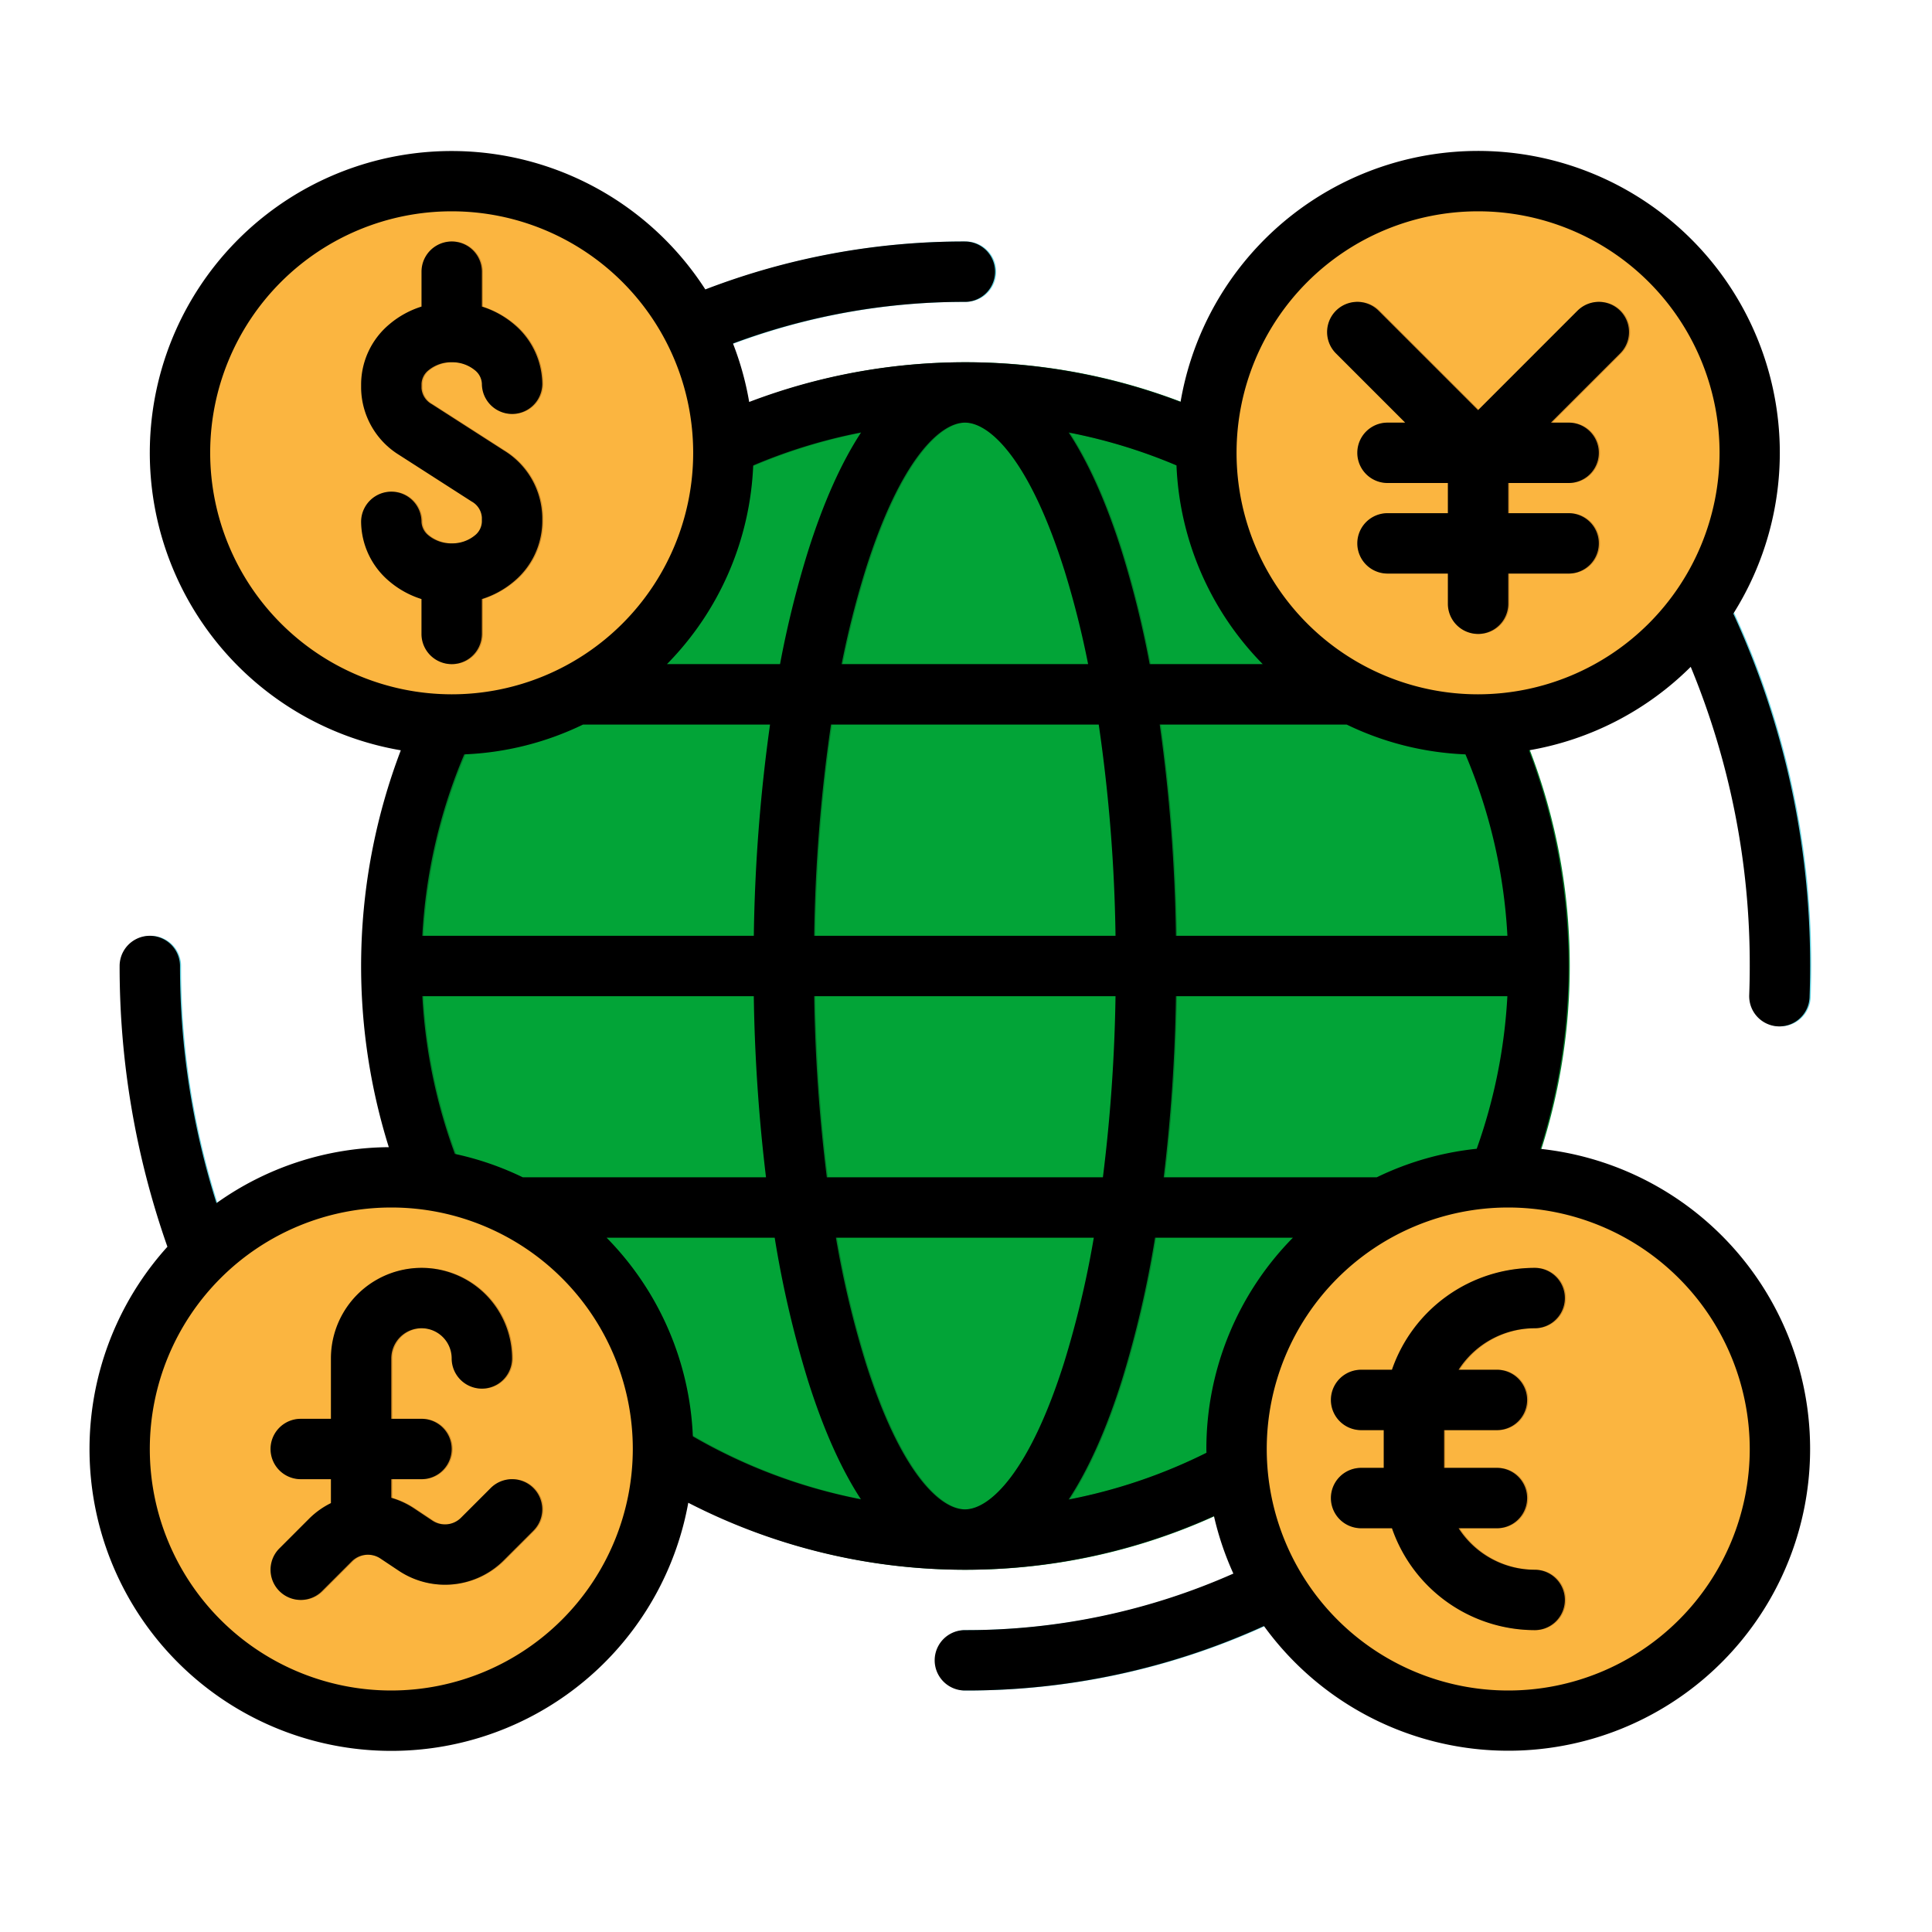 <?xml version="1.0" encoding="UTF-8"?>
<svg xmlns="http://www.w3.org/2000/svg" viewBox="0 0 512 512" width="512" height="512"><g id="filled_outline" data-name="filled outline"><circle cx="256" cy="256" r="152" style="fill:#02a437"/><path d="M256,96C167.776,96,96,167.776,96,256s71.776,160,160,160,160-71.776,160-160S344.224,96,256,96ZM388.665,312H308.692a456.593,456.593,0,0,0,3.242-48h87.84A142.988,142.988,0,0,1,388.665,312ZM256,400c-6.777,0-17.249-10.227-26.313-38.929A258.245,258.245,0,0,1,221.828,328h68.344a258.072,258.072,0,0,1-7.86,33.071C273.249,389.773,262.777,400,256,400Zm-36.585-88a438.343,438.343,0,0,1-3.345-48h79.86a438.343,438.343,0,0,1-3.345,48ZM112.226,264h87.84a456.593,456.593,0,0,0,3.242,48H123.335A142.988,142.988,0,0,1,112.226,264Zm14.834-72.06a8.109,8.109,0,0,0,.94.06h76.369a447.419,447.419,0,0,0-4.3,56h-87.84A142.956,142.956,0,0,1,127.06,191.94ZM256,112c6.777,0,17.249,10.227,26.312,38.929A243.891,243.891,0,0,1,288.666,176H223.334a244.156,244.156,0,0,1,6.353-25.071C238.751,122.227,249.223,112,256,112Zm35.479,80a428.042,428.042,0,0,1,4.451,56H216.07a427.7,427.7,0,0,1,4.451-56Zm20.455,56a447.23,447.23,0,0,0-4.3-56H384a8.109,8.109,0,0,0,.94-.06A142.956,142.956,0,0,1,399.774,248Zm63.74-72h-70.7a264.684,264.684,0,0,0-7.406-29.889c-4.087-12.941-8.8-23.452-14.049-31.461A144.332,144.332,0,0,1,375.674,176Zm-147.2-61.35c-5.243,8.009-9.959,18.523-14.045,31.461A264.684,264.684,0,0,0,207.024,176h-70.7A144.333,144.333,0,0,1,228.475,114.65ZM131.331,328H205.6a278.584,278.584,0,0,0,8.828,37.889c4.087,12.941,8.8,23.452,14.049,31.461A144.428,144.428,0,0,1,131.331,328Zm152.19,69.35c5.245-8.009,9.962-18.52,14.049-31.461A278.584,278.584,0,0,0,306.4,328h74.271A144.428,144.428,0,0,1,283.521,397.35Z" style="fill:#027e2a"/><path d="M184,94.623a8,8,0,0,1-3.136-15.363A190.765,190.765,0,0,1,256,64a8,8,0,0,1,0,16,174.869,174.869,0,0,0-68.867,13.981A7.961,7.961,0,0,1,184,94.623Z" style="fill:#65d3e0"/><path d="M256,448a8,8,0,0,1,0-16,174.339,174.339,0,0,0,76.517-17.457,8,8,0,1,1,6.966,14.4A190.2,190.2,0,0,1,256,448Z" style="fill:#65d3e0"/><path d="M471.86,272c-.1,0-.2,0-.3,0a8,8,0,0,1-7.7-8.286c.093-2.555.14-5.148.14-7.709a205.894,205.894,0,0,0-21.617-92.44,8,8,0,0,1,14.328-7.12A221.748,221.748,0,0,1,480,256c0,2.754-.051,5.543-.151,8.291A8,8,0,0,1,471.86,272Z" style="fill:#65d3e0"/><path d="M55.3,344a8,8,0,0,1-7.433-5.038A222.876,222.876,0,0,1,32,256a8,8,0,0,1,16,0,206.96,206.96,0,0,0,14.73,77.036A8,8,0,0,1,55.3,344Z" style="fill:#65d3e0"/><circle cx="120" cy="120" r="72" style="fill:#fbb540"/><path d="M120,160.012a25.385,25.385,0,0,1-16.517-5.948A20.855,20.855,0,0,1,96,138.3a8,8,0,0,1,16,0,4.848,4.848,0,0,0,1.89,3.61,9.975,9.975,0,0,0,12.22,0A4.852,4.852,0,0,0,128,138.3v-1.175a5.235,5.235,0,0,0-2.723-4.229l-19.2-12.33A21.165,21.165,0,0,1,96,102.875V101.7a20.855,20.855,0,0,1,7.483-15.764,25.906,25.906,0,0,1,33.034,0A20.855,20.855,0,0,1,144,101.7a8,8,0,0,1-16,0,4.848,4.848,0,0,0-1.89-3.61,9.972,9.972,0,0,0-12.22,0A4.852,4.852,0,0,0,112,101.7v1.175a5.235,5.235,0,0,0,2.723,4.229l19.2,12.33A21.165,21.165,0,0,1,144,137.125V138.3a20.855,20.855,0,0,1-7.483,15.764A25.39,25.39,0,0,1,120,160.012Z" style="fill:#d18d28"/><path d="M120,176a8,8,0,0,1-8-8V152a8,8,0,0,1,16,0v16A8,8,0,0,1,120,176Z" style="fill:#d18d28"/><path d="M120,96a8,8,0,0,1-8-8V72a8,8,0,0,1,16,0V88A8,8,0,0,1,120,96Z" style="fill:#d18d28"/><circle cx="104" cy="384" r="72" style="fill:#fbb540"/><path d="M141.657,394.343a8,8,0,0,0-11.314,0l-7.885,7.885a6.015,6.015,0,0,1-7.57.75l-4.9-3.269A21.818,21.818,0,0,0,104,396.938V392h8a8,8,0,0,0,0-16h-8V360a8,8,0,0,1,16,0,8,8,0,0,0,16,0,24,24,0,0,0-48,0v16H80a8,8,0,0,0,0,16h8v6.335a21.829,21.829,0,0,0-5.772,4.123l-7.885,7.885a8,8,0,0,0,11.314,11.314l7.885-7.885a6.015,6.015,0,0,1,7.57-.75l4.9,3.269a22.059,22.059,0,0,0,27.759-2.749l7.885-7.885A8,8,0,0,0,141.657,394.343Z" style="fill:#d18d28"/><circle cx="400" cy="384" r="72" style="fill:#fbb540"/><path d="M407,416a23.993,23.993,0,0,1-20.158-11H397a8,8,0,0,0,0-16H383V379h14a8,8,0,0,0,0-16H386.842A23.993,23.993,0,0,1,407,352a8,8,0,0,0,0-16,40.062,40.062,0,0,0-37.82,27H361a8,8,0,0,0,0,16h6v10h-6a8,8,0,0,0,0,16h8.18A40.062,40.062,0,0,0,407,432a8,8,0,0,0,0-16Z" style="fill:#d18d28"/><circle cx="392" cy="120" r="72" style="fill:#fbb540"/><path d="M429.657,82.343a8,8,0,0,0-11.314,0L392,108.686,365.657,82.343a8,8,0,0,0-11.314,11.314L372.687,112H368a8,8,0,0,0,0,16h16v8H368a8,8,0,0,0,0,16h16v8a8,8,0,0,0,16,0v-8h16a8,8,0,0,0,0-16H400v-8h16a8,8,0,0,0,0-16h-4.687l18.344-18.343A8,8,0,0,0,429.657,82.343Z" style="fill:#d18d28"/><path d="M127.7,168v-9.246a24.482,24.482,0,0,0,8.517-4.69A20.857,20.857,0,0,0,143.7,138.3v-1.175a21.165,21.165,0,0,0-10.077-17.691l-19.2-12.33a5.235,5.235,0,0,1-2.723-4.229V101.7a4.854,4.854,0,0,1,1.889-3.611,9.446,9.446,0,0,1,6.1-2.09h.026a9.441,9.441,0,0,1,6.1,2.09,4.852,4.852,0,0,1,1.89,3.611,8,8,0,0,0,16,0,20.857,20.857,0,0,0-7.483-15.764,24.482,24.482,0,0,0-8.517-4.69V72a8,8,0,0,0-16,0v9.247a24.487,24.487,0,0,0-8.517,4.689A20.854,20.854,0,0,0,95.7,101.7v1.175a21.164,21.164,0,0,0,10.077,17.691l19.2,12.33a5.235,5.235,0,0,1,2.723,4.229V138.3a4.854,4.854,0,0,1-1.889,3.611A9.45,9.45,0,0,1,119.7,144h-.014a9.438,9.438,0,0,1-6.1-2.089,4.852,4.852,0,0,1-1.89-3.611,8,8,0,0,0-16,0,20.854,20.854,0,0,0,7.483,15.764,24.482,24.482,0,0,0,8.517,4.69V168a8,8,0,0,0,16,0Z"/><path d="M130.038,394.343l-7.885,7.885a6.015,6.015,0,0,1-7.57.749l-4.9-3.267a21.805,21.805,0,0,0-5.987-2.772V392h8a8,8,0,0,0,0-16h-8V360a8,8,0,0,1,16,0,8,8,0,0,0,16,0,24,24,0,0,0-48,0v16h-8a8,8,0,0,0,0,16h8v6.335a21.829,21.829,0,0,0-5.772,4.123l-7.885,7.885a8,8,0,0,0,11.314,11.314l7.885-7.885a6.011,6.011,0,0,1,7.57-.749l4.9,3.267a22.059,22.059,0,0,0,27.759-2.748l7.885-7.885a8,8,0,0,0-11.314-11.314Z"/><path d="M368.875,363H360.7a8,8,0,1,0,0,16h6v10h-6a8,8,0,1,0,0,16h8.18a40.062,40.062,0,0,0,37.82,27,8,8,0,0,0,0-16,24,24,0,0,1-20.159-11H396.7a8,8,0,0,0,0-16h-14V379h14a8,8,0,0,0,0-16H386.536A24,24,0,0,1,406.7,352a8,8,0,0,0,0-16A40.062,40.062,0,0,0,368.875,363Z"/><path d="M418.038,82.343,391.7,108.686,365.352,82.343a8,8,0,0,0-11.314,11.314L372.381,112H367.7a8,8,0,0,0,0,16h16v8h-16a8,8,0,0,0,0,16h16v8a8,8,0,0,0,16,0v-8h16a8,8,0,0,0,0-16h-16v-8h16a8,8,0,0,0,0-16h-4.687l18.344-18.343a8,8,0,0,0-11.314-11.314Z"/><path d="M471.259,272c.1,0,.2,0,.3,0a8,8,0,0,0,7.989-7.709c.1-2.739.151-5.528.151-8.291a221.94,221.94,0,0,0-20.354-93.371,79.976,79.976,0,1,0-146.487-56.114,160.547,160.547,0,0,0-114.317.009,79.31,79.31,0,0,0-4.293-15.493A174.98,174.98,0,0,1,255.7,80a8,8,0,0,0,0-16,190.847,190.847,0,0,0-68.782,12.7,79.977,79.977,0,1,0-80.7,122.137,160.628,160.628,0,0,0-3.18,105.176,79.527,79.527,0,0,0-45.671,14.827A207.7,207.7,0,0,1,47.7,256a8,8,0,0,0-16,0,223.4,223.4,0,0,0,12.666,74.4A79.976,79.976,0,1,0,182.4,398.246a160.2,160.2,0,0,0,139.309,3.523,79.34,79.34,0,0,0,5.146,15.245A174.322,174.322,0,0,1,255.7,432a8,8,0,1,0,0,16,190.177,190.177,0,0,0,79.261-17.083,79.978,79.978,0,1,0,73.258-126.458,160.576,160.576,0,0,0-3.043-105.617,79.86,79.86,0,0,0,42.883-22.125A206.176,206.176,0,0,1,463.7,256c0,2.569-.047,5.163-.14,7.709A8,8,0,0,0,471.259,272Zm-82.9-72.08A142.3,142.3,0,0,1,399.478,248H311.629a447.225,447.225,0,0,0-4.3-56h49.524A79.432,79.432,0,0,0,388.357,199.915ZM364.849,312H308.387a456.593,456.593,0,0,0,3.242-48h87.84a143.051,143.051,0,0,1-8.123,40.437A79.349,79.349,0,0,0,364.849,312ZM255.7,400c-6.778,0-17.249-10.227-26.313-38.929A258.245,258.245,0,0,1,221.523,328h68.344a258.24,258.24,0,0,1-7.86,33.071C272.943,389.773,262.472,400,255.7,400Zm-94.941-72H205.3a278.584,278.584,0,0,0,8.828,37.889c4.083,12.928,8.793,23.442,14.031,31.448a143.322,143.322,0,0,1-44.546-16.673A79.724,79.724,0,0,0,160.754,328Zm-6.213-136h49.523a447.23,447.23,0,0,0-4.3,56H111.914a142.454,142.454,0,0,1,11.113-48.085A79.439,79.439,0,0,0,154.541,192Zm45.069-68.662a142.114,142.114,0,0,1,28.581-8.729c-5.252,8.013-9.974,18.545-14.066,31.5A264.684,264.684,0,0,0,206.719,176H176.754A79.725,79.725,0,0,0,199.61,123.338Zm82.4,27.591A243.891,243.891,0,0,1,288.361,176H223.029a244.156,244.156,0,0,1,6.353-25.071C238.446,122.227,248.917,112,255.7,112S272.943,122.227,282.007,150.929ZM291.174,192a428.042,428.042,0,0,1,4.451,56h-79.86a427.874,427.874,0,0,1,4.45-56ZM120.547,305.8a143.055,143.055,0,0,1-8.626-41.8h87.84A456.593,456.593,0,0,0,203,312H138.7c-.048,0-.093.006-.14.007A79.373,79.373,0,0,0,120.547,305.8ZM219.11,312a438.1,438.1,0,0,1-3.345-48h79.86a438.591,438.591,0,0,1-3.345,48Zm85.561-136a264.9,264.9,0,0,0-7.406-29.889c-4.09-12.95-8.809-23.478-14.058-31.489a142.36,142.36,0,0,1,28.573,8.716A79.725,79.725,0,0,0,334.636,176ZM55.7,120a64,64,0,1,1,64,64A64.072,64.072,0,0,1,55.7,120Zm48,328a64,64,0,1,1,64-64A64.072,64.072,0,0,1,103.7,448ZM283.2,397.388c5.252-8.012,9.973-18.543,14.065-31.5A278.584,278.584,0,0,0,306.093,328h36.543A79.726,79.726,0,0,0,319.7,384c0,.337.021.668.025,1A141.935,141.935,0,0,1,283.2,397.388ZM463.7,384a64,64,0,1,1-64-64A64.073,64.073,0,0,1,463.7,384Zm-72-200a64,64,0,1,1,64-64A64.072,64.072,0,0,1,391.7,184Z"/></g></svg>
